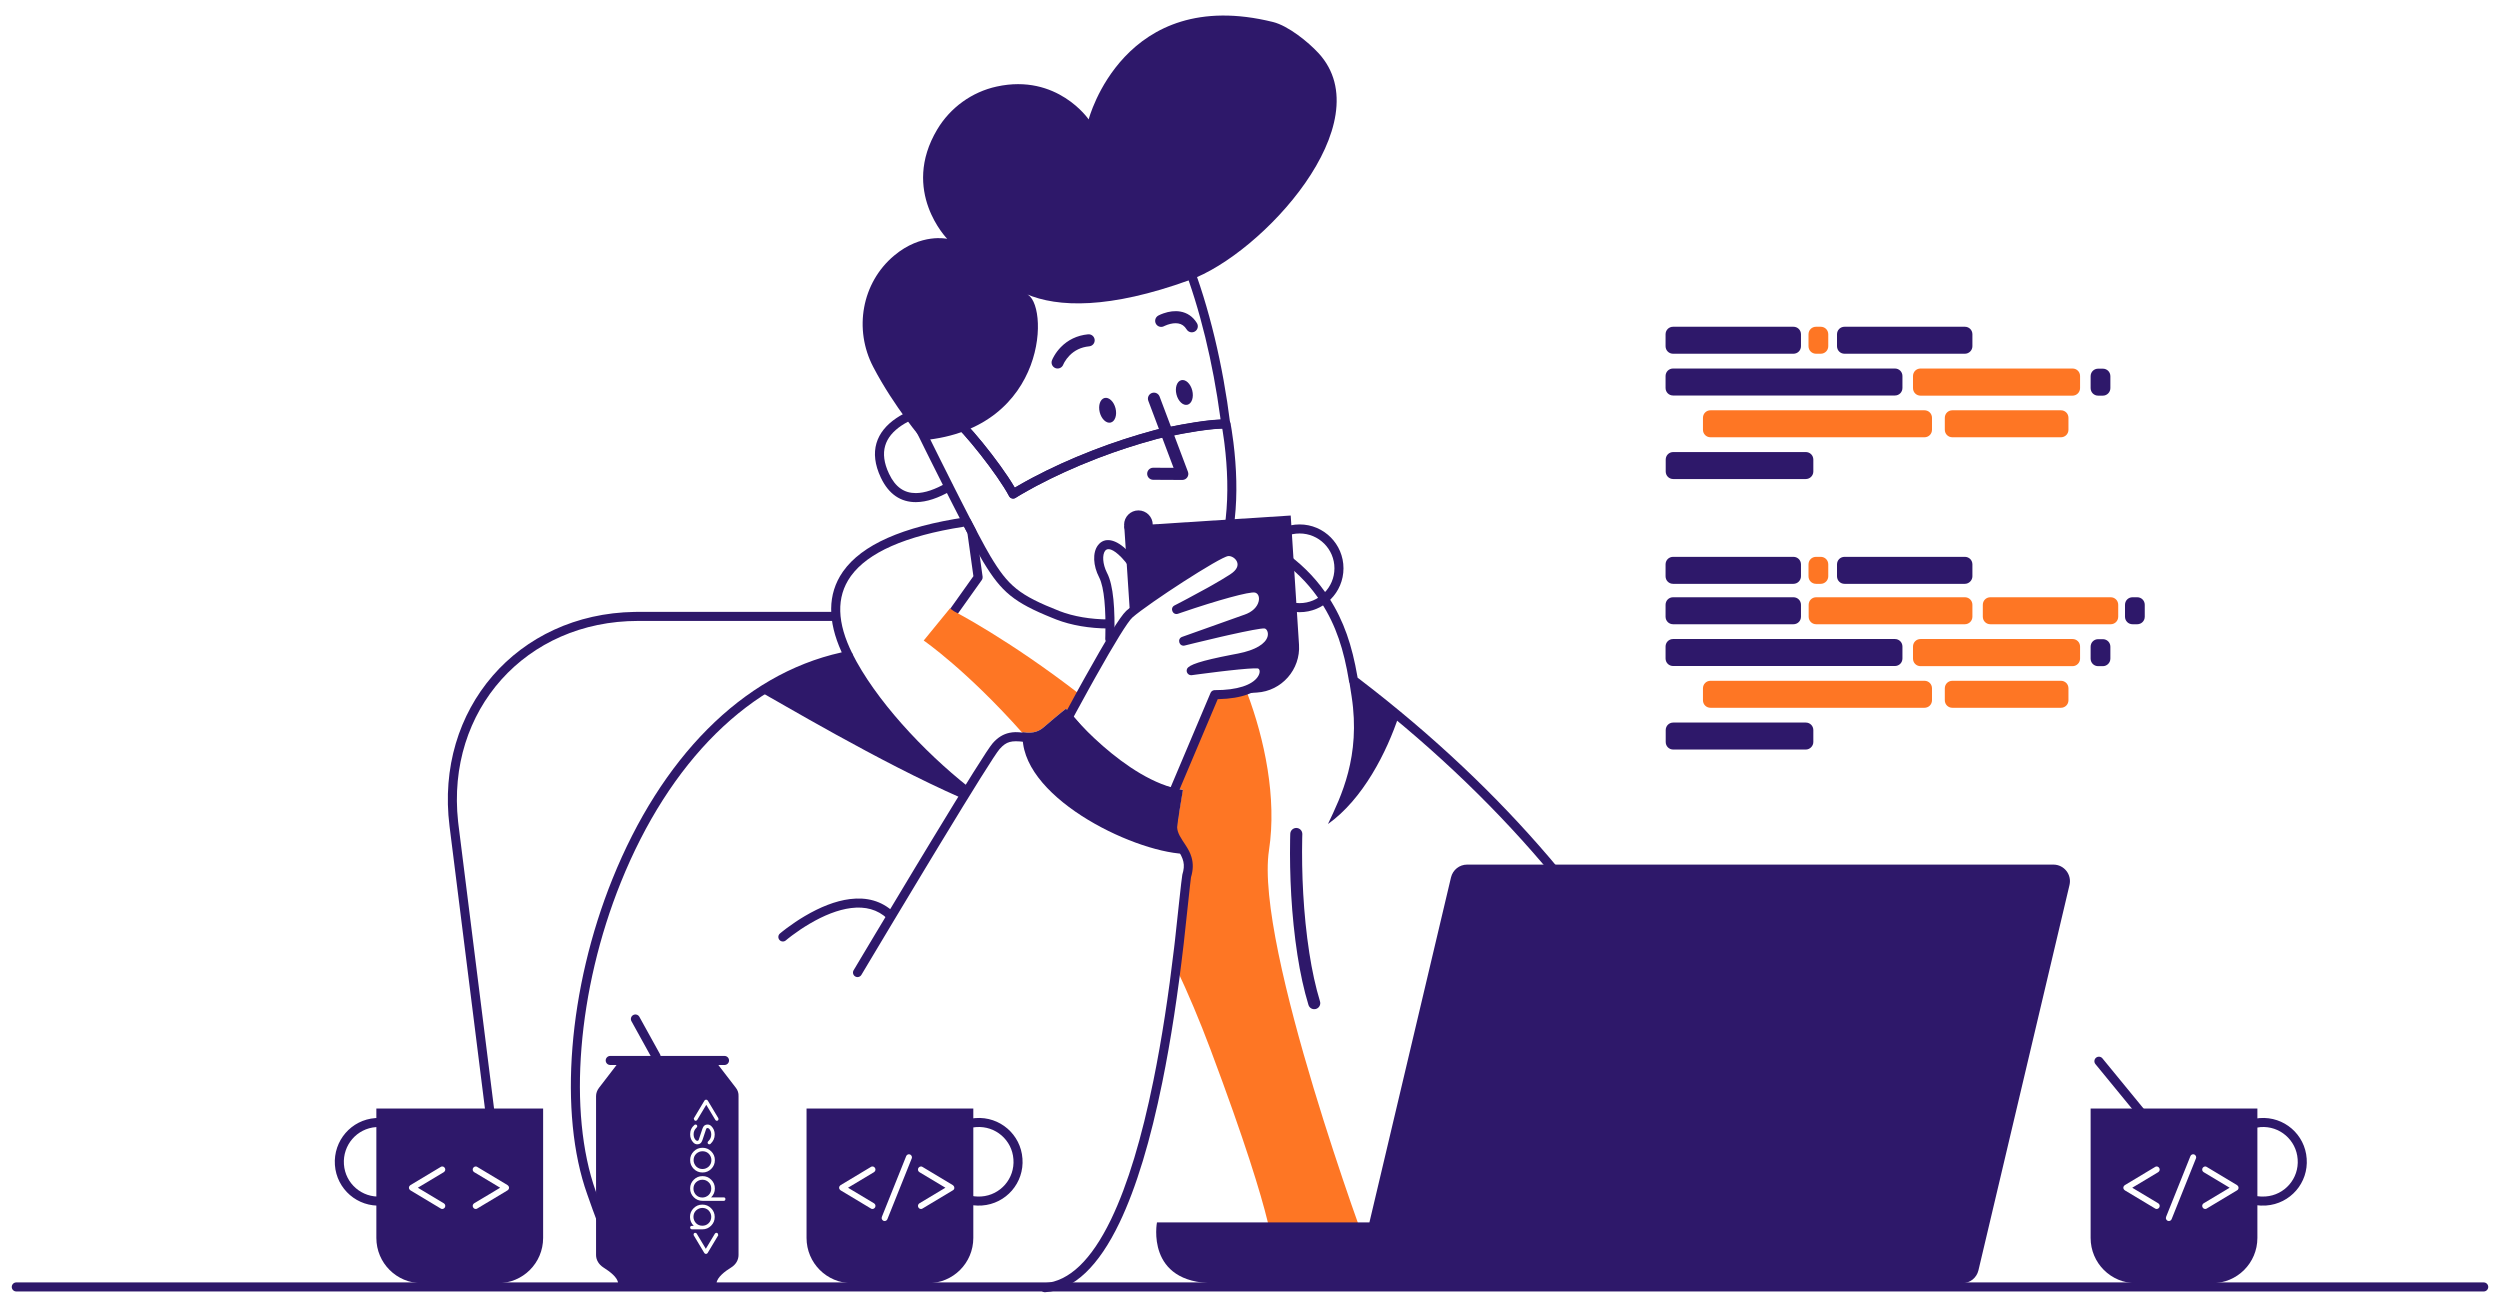 <svg width="1658" height="864" viewBox="0 0 1658 864" fill="none" xmlns="http://www.w3.org/2000/svg">
<path fill-rule="evenodd" clip-rule="evenodd" d="M552.1 405.8C553.757 405.8 555.1 407.143 555.1 408.8C555.1 410.398 553.851 411.704 552.276 411.795L552.1 411.8H423.2C348.683 411.8 295.765 471.089 303.814 544.886L304.077 547.127L328.477 741.727C328.683 743.371 327.517 744.87 325.873 745.077C324.288 745.275 322.837 744.199 322.55 742.647L322.523 742.473L298.123 547.873C288.395 470.245 343.203 407.075 420.84 405.819L423.2 405.8H552.1Z" fill="#2E186A"/>
<path fill-rule="evenodd" clip-rule="evenodd" d="M640.559 343.033C641.823 342.845 643.068 343.479 643.66 344.612L647.158 351.308C647.286 351.553 647.379 351.813 647.436 352.083L647.471 352.287L651.671 382.487C651.767 383.176 651.62 383.875 651.26 384.465L651.145 384.639L635.145 407.139C634.185 408.489 632.312 408.805 630.962 407.845C629.663 406.922 629.321 405.154 630.15 403.819L630.255 403.661L645.564 382.133L641.6 353.629L639.332 349.288L639.012 349.338C600.033 355.433 575.64 366.558 564.463 381.837L564.122 382.311C554.405 396.002 555.151 413.193 565.283 433.458C566.171 435.233 565.122 437.364 563.175 437.744C497.321 450.606 443.731 505.832 411.757 585.122C382.95 656.559 376.473 737.893 395.126 790.092L398.156 798.651C404.568 816.678 408.456 825.431 414.245 833.212C421.683 843.212 430.904 848.28 443.628 848.4C445.285 848.416 446.616 849.771 446.6 851.428C446.584 853.085 445.229 854.415 443.572 854.4C428.894 854.262 417.949 848.246 409.43 836.794L408.947 836.136C403.118 828.119 399.166 819.273 393.024 802.123L389.601 792.464C389.559 792.345 389.517 792.227 389.475 792.11C370.28 738.393 376.875 655.582 406.193 582.878C438.204 503.496 491.698 447.441 557.953 432.706L558.243 432.642L558.042 432.199C548.926 411.973 548.716 394.042 558.897 379.313L559.229 378.839C571.611 361.392 598.294 349.319 640.559 343.033Z" fill="#2E186A"/>
<path fill-rule="evenodd" clip-rule="evenodd" d="M678.3 486.3C678.3 486.1 678.3 485.9 678.3 485.7C683 486.2 687.6 486.2 692.1 482.4C703.1 472.9 707 470 707 470C707 470 708 471.2 709.8 473.2C712 469.2 714.2 465 716.5 460.8C669 424 632.7 405.4 632.7 405.4L630 403.5L612.6 424.8C612.6 424.8 641 444.3 678.3 486.3Z" fill="#FE7624"/>
<path fill-rule="evenodd" clip-rule="evenodd" d="M907.9 831.5C907.9 831.5 831.9 627.1 841.6 563.8C846.9 529.2 838.6 490.1 827.2 459.8L805.4 461.2L779.3 522.8C781 523.2 782.7 523.6 784.4 523.8C784.4 523.8 783.4 530.3 780.9 545.1C779.2 555 782.1 556.1 784.3 563C787.2 567.6 789.4 572.8 787 580.9C786.2 583.5 784.3 608.3 780 641.9C788 658.8 795.6 676.8 802.8 696C848.9 818.9 844.1 832.3 844.1 832.3L907.9 831.5Z" fill="#FE7624"/>
<path fill-rule="evenodd" clip-rule="evenodd" d="M812.062 349.928C812.599 348.36 814.305 347.525 815.872 348.062C846.259 358.471 867.469 374.911 881.309 396.374C891.34 411.932 896.679 428.123 900.218 448.585L900.362 449.433L902.387 450.978C999.203 525.123 1068.38 608.728 1114.35 696.446L1115.75 699.132C1133.03 732.485 1146.05 764.766 1155.41 795.272C1161.98 816.721 1166.07 834.959 1168.27 849.347C1168.52 850.985 1167.39 852.515 1165.75 852.766C1164.12 853.016 1162.58 851.891 1162.33 850.253L1162.1 848.754C1159.89 834.882 1155.93 817.449 1149.67 797.031C1140.42 766.862 1127.54 734.916 1110.42 701.893C1064.4 613.074 994.43 528.4 895.786 453.489C895.175 453.025 894.765 452.345 894.64 451.588C891.226 430.901 886.102 414.88 876.266 399.626C863.163 379.304 843.048 363.713 813.928 353.738C812.36 353.201 811.525 351.495 812.062 349.928Z" fill="#2E186A"/>
<path fill-rule="evenodd" clip-rule="evenodd" d="M859.847 549.103C861.988 549.181 863.674 550.928 863.7 553.047L863.695 553.305L863.675 553.967C863.657 554.574 863.64 555.289 863.624 556.107C863.173 578.632 864.306 605.899 868.341 631.98C870.168 643.792 872.516 654.587 875.426 664.133C876.071 666.247 874.88 668.482 872.767 669.126C870.654 669.77 868.418 668.58 867.774 666.467C864.743 656.526 862.316 645.367 860.435 633.203C856.394 607.085 855.211 579.939 855.601 557.251L855.66 554.404L855.703 552.953C855.782 550.812 857.529 549.127 859.647 549.1L859.847 549.103Z" fill="#2E186A"/>
<path fill-rule="evenodd" clip-rule="evenodd" d="M894.6 450.3C895.3 454.6 895.9 458.5 896.4 461.9C902.5 501.7 889.4 528.2 880.7 546.5C904 530 919.8 498.6 927.7 474.7C918.2 467.1 905.1 458.1 894.6 450.3Z" fill="#2E186A"/>
<path fill-rule="evenodd" clip-rule="evenodd" d="M565 433C548.7 436.3 521.9 444.5 502.5 457.8C516 465.2 582.9 505.2 637.5 529.2C637.9 529 640.9 524 642.4 522C612.2 498.1 580.4 463.9 565 433Z" fill="#2E186A"/>
<path fill-rule="evenodd" clip-rule="evenodd" d="M608.212 270.805C609.811 270.37 611.459 271.313 611.895 272.912C612.314 274.454 611.452 276.042 609.957 276.543L609.433 276.699C609.274 276.748 609.073 276.811 608.836 276.89C608.02 277.158 607.106 277.492 606.117 277.893C603.289 279.042 600.462 280.492 597.84 282.257C586.799 289.692 582.827 299.879 589.612 314.218C593.871 323.226 599.818 327.049 607.41 327.013C613.457 326.983 620.175 324.561 627.519 320.391C628.96 319.573 630.791 320.078 631.609 321.519C632.427 322.96 631.922 324.791 630.481 325.609C622.322 330.242 614.736 332.977 607.44 333.012C597.495 333.061 589.433 327.879 584.188 316.783C576.009 299.497 581.176 286.246 594.489 277.281C597.483 275.264 600.672 273.629 603.86 272.334C605.784 271.553 607.3 271.054 608.212 270.805Z" fill="#2E186A"/>
<path fill-rule="evenodd" clip-rule="evenodd" d="M704.654 134.618C698.423 135.868 693.082 137.355 688.634 138.855L688.033 139.06C650.252 151.922 627.412 174.46 617.069 203.846C609.489 225.382 609.261 248.235 613.399 269.559C613.92 272.24 614.474 274.677 615.034 276.841L615.281 277.778L615.449 278.396C615.557 278.786 615.655 279.133 615.743 279.434L615.905 279.979C616.018 281.931 617.963 283.275 619.849 282.646L630.125 279.22L630.265 279.327C638.828 286.023 661.833 314.997 669.244 329.096C670.066 330.658 672.052 331.177 673.533 330.217L674.415 329.661L675.325 329.102C675.648 328.905 675.992 328.697 676.356 328.48L677.109 328.032C680.095 326.265 683.608 324.294 687.624 322.168C699.116 316.084 712.31 309.995 726.999 304.311L728.883 303.587C740.839 299.03 753.276 294.946 766.138 291.447L768.155 290.905L770.268 290.44C770.748 290.336 771.253 290.227 771.781 290.115L772.869 289.885C776.596 289.102 780.548 288.319 784.548 287.589C787.732 287.007 790.816 286.484 793.753 286.032L795.762 285.731C803.002 284.675 808.856 284.155 812.791 284.298C814.638 284.365 816.106 282.762 815.877 280.928C811.103 242.736 802.056 203.662 789.091 170.799C779.16 145.602 759.345 133.732 733.39 132.305C723.996 131.788 714.296 132.684 704.654 134.618ZM733.06 138.295C756.843 139.604 774.52 150.192 783.509 173L784.095 174.497C795.961 205.032 804.453 240.976 809.243 276.443L809.491 278.309L809.413 278.312C805.009 278.466 799.411 279.091 792.84 280.102C789.845 280.563 786.707 281.095 783.471 281.686C779.921 282.334 776.413 283.023 773.061 283.716L770.532 284.246C769.818 284.398 769.145 284.543 768.518 284.68L766.735 285.074L766.628 285.101C752.147 288.958 738.19 293.547 724.834 298.715C709.917 304.488 696.51 310.674 684.816 316.865L683.203 317.725C679.767 319.57 676.711 321.296 674.054 322.868L672.997 323.497L672.888 323.308C663.272 306.834 640.078 278.171 632.163 273.339L631.986 273.239C631.268 272.865 630.425 272.796 629.651 273.054L621 275.937C620.419 273.75 619.835 271.228 619.289 268.416C615.337 248.049 615.555 226.22 622.729 205.838C632.363 178.467 653.496 157.434 688.898 145.108L689.975 144.737C694.313 143.246 699.605 141.75 705.834 140.501C715.012 138.66 724.219 137.809 733.06 138.295Z" fill="#2E186A"/>
<path fill-rule="evenodd" clip-rule="evenodd" d="M629.647 272.955C630.487 272.674 631.407 272.778 632.163 273.239C639.999 278.022 662.81 306.163 672.595 322.71L672.997 323.397L674.054 322.768L675.309 322.031C678.088 320.413 681.263 318.646 684.816 316.765C696.51 310.574 709.917 304.388 724.834 298.615C737.554 293.693 750.819 289.296 764.563 285.557L766.628 285.001L768.051 284.681L770.52 284.146L771.62 283.912C775.387 283.118 779.381 282.323 783.43 281.582C786.218 281.071 788.933 280.603 791.547 280.188L792.846 279.985C801.493 278.653 808.452 277.994 813.231 278.203C814.611 278.263 815.771 279.258 816.042 280.612L816.182 281.347L816.46 282.9C816.525 283.271 816.591 283.664 816.66 284.078L816.889 285.483C817.269 287.876 817.645 290.516 818 293.37C820.099 310.251 820.7 327.768 818.884 344.195C818.818 344.787 818.75 345.377 818.678 345.964C818.477 347.609 816.98 348.779 815.336 348.578C813.691 348.377 812.521 346.88 812.722 345.236C812.791 344.672 812.857 344.105 812.92 343.535C814.678 327.64 814.092 310.565 812.046 294.11L811.836 292.465C811.518 290.037 811.186 287.786 810.853 285.738L810.591 284.171L810.289 284.177C806.253 284.268 800.85 284.84 794.427 285.813L793.759 285.915C790.809 286.37 787.71 286.897 784.511 287.483C781.018 288.123 777.562 288.804 774.263 289.489L771.255 290.124L768.833 290.653L768.106 290.816L766.138 291.346C753.276 294.846 740.839 298.93 728.883 303.487L726.999 304.211C712.31 309.895 699.117 315.984 687.624 322.068L686.044 322.91C682.94 324.577 680.158 326.141 677.714 327.575L676.356 328.38C675.992 328.597 675.648 328.805 675.325 329.002L673.756 329.974C673.66 330.035 673.586 330.082 673.533 330.117C672.052 331.077 670.066 330.558 669.244 328.996C661.907 315.038 639.286 286.501 630.526 279.435L630.127 279.121L613.606 284.654L619.162 295.892L623.425 304.468C626.62 310.88 629.798 317.222 632.887 323.341L637.166 331.787C646.2 349.544 653.034 362.491 656.774 368.759C668.724 388.712 675.765 394.656 702.783 405.302C711.861 408.816 723.431 410.8 735.3 410.8C736.957 410.8 738.3 412.143 738.3 413.8C738.3 415.457 736.957 416.8 735.3 416.8C722.718 416.8 710.417 414.691 700.6 410.891L698.11 409.9C672.391 399.551 664.216 392.593 652.376 373.086L651.624 371.837C647.841 365.497 641.106 352.751 632.195 335.247L629.579 330.097C625.512 322.068 621.257 313.581 616.988 305.003L613.323 297.623L606.707 284.221C605.934 282.646 606.673 280.762 608.278 280.117L608.447 280.055L629.647 272.955Z" fill="#2E186A"/>
<path fill-rule="evenodd" clip-rule="evenodd" d="M612 292C612 292 592.9 269.8 579.1 243.3C566.1 218.4 571.5 187.5 593 169.5C611 154.4 628.2 158.4 628.2 158.4C628.2 158.4 597.1 126.8 621.6 85.8C630.2 71.4 644.5 61 661 57.4C701.2 48.6 722 79.2 722 79.2C722 79.2 745.1 -10 844.3 14.6C854.3 17.1 867.5 27.7 874.5 35.3C916.8 81.4 837.2 168.4 788.8 185.8C735.7 205 701.5 204 680.6 195C695.7 199.6 696.2 284.3 612 292Z" fill="#2E186A"/>
<path fill-rule="evenodd" clip-rule="evenodd" d="M763.89 260.657C765.892 259.902 768.12 260.859 768.966 262.799L769.043 262.99L787.843 312.89C788.81 315.456 786.969 318.19 784.265 318.297L784.079 318.3L764.779 318.2C762.57 318.188 760.789 316.388 760.8 314.179C760.811 312.037 762.504 310.297 764.621 310.204L764.821 310.2L778.306 310.27L761.557 265.81C760.802 263.808 761.759 261.58 763.699 260.734L763.89 260.657Z" fill="#2E186A"/>
<path fill-rule="evenodd" clip-rule="evenodd" d="M755 357.5C760.247 357.5 764.5 353.247 764.5 348C764.5 342.753 760.247 338.5 755 338.5C749.753 338.5 745.5 342.753 745.5 348C745.5 353.247 749.753 357.5 755 357.5Z" fill="#2E186A"/>
<path fill-rule="evenodd" clip-rule="evenodd" d="M787.506 268.431C790.399 267.707 791.832 263.472 790.706 258.971C789.58 254.471 786.322 251.409 783.428 252.133C780.535 252.857 779.103 257.092 780.229 261.593C781.355 266.093 784.613 269.155 787.506 268.431Z" fill="#2E186A"/>
<path fill-rule="evenodd" clip-rule="evenodd" d="M736.614 280.241C739.507 279.518 740.94 275.283 739.814 270.782C738.688 266.282 735.43 263.22 732.537 263.944C729.644 264.668 728.211 268.903 729.337 273.403C730.463 277.904 733.721 280.965 736.614 280.241Z" fill="#2E186A"/>
<path fill-rule="evenodd" clip-rule="evenodd" d="M721.617 221.718C723.816 221.507 725.77 223.118 725.982 225.317C726.193 227.516 724.582 229.47 722.383 229.682C716.896 230.209 712.617 232.411 709.303 235.784C707.957 237.154 706.867 238.626 706.018 240.088L705.79 240.491C705.474 241.064 705.27 241.498 705.17 241.742L705.141 241.817C704.358 243.883 702.049 244.923 699.983 244.141C697.917 243.358 696.877 241.049 697.659 238.983C697.909 238.325 698.377 237.317 699.098 236.075C700.267 234.06 701.753 232.054 703.596 230.178C708.175 225.518 714.166 222.435 721.617 221.718Z" fill="#2E186A"/>
<path fill-rule="evenodd" clip-rule="evenodd" d="M771.661 207.804C775.302 206.54 779.062 205.992 782.743 206.619C787.284 207.393 791.136 209.919 793.816 214.319C794.965 216.206 794.367 218.667 792.481 219.816C790.594 220.965 788.133 220.367 786.984 218.481C785.533 216.099 783.702 214.898 781.4 214.506C779.249 214.139 776.761 214.501 774.284 215.361C773.642 215.584 773.056 215.822 772.543 216.057L772.094 216.271L772.012 216.313C770.071 217.369 767.642 216.652 766.586 214.712C765.53 212.771 766.248 210.342 768.188 209.286L768.532 209.106C769.275 208.728 770.34 208.262 771.661 207.804Z" fill="#2E186A"/>
<path fill-rule="evenodd" clip-rule="evenodd" d="M1361.8 573.4H973C967.9 573.4 963.5 576.9 962.3 581.9L908.2 810.7H767.3C767.3 810.7 759.5 851 805 851C828.1 851 1301.4 851 1301.4 851C1306.5 851 1310.9 847.5 1312.1 842.5L1372.5 586.9C1374.1 580 1368.9 573.4 1361.8 573.4Z" fill="#2E186A"/>
<path fill-rule="evenodd" clip-rule="evenodd" d="M1207.5 234.6H1204.4C1201.6 234.6 1199.4 232.4 1199.4 229.6V221.7C1199.4 218.9 1201.6 216.7 1204.4 216.7H1207.5C1210.3 216.7 1212.5 218.9 1212.5 221.7V229.6C1212.5 232.4 1210.3 234.6 1207.5 234.6Z" fill="#FE7624"/>
<path fill-rule="evenodd" clip-rule="evenodd" d="M1189.4 234.6H1109.6C1106.8 234.6 1104.6 232.4 1104.6 229.6V221.7C1104.6 218.9 1106.8 216.7 1109.6 216.7H1189.4C1192.2 216.7 1194.4 218.9 1194.4 221.7V229.6C1194.4 232.4 1192.2 234.6 1189.4 234.6Z" fill="#2E186A"/>
<path fill-rule="evenodd" clip-rule="evenodd" d="M1197.6 317.7H1109.7C1106.9 317.7 1104.7 315.5 1104.7 312.7V304.8C1104.7 302 1106.9 299.8 1109.7 299.8H1197.6C1200.4 299.8 1202.6 302 1202.6 304.8V312.7C1202.6 315.5 1200.3 317.7 1197.6 317.7Z" fill="#2E186A"/>
<path fill-rule="evenodd" clip-rule="evenodd" d="M1276.3 290H1134.4C1131.6 290 1129.4 287.8 1129.4 285V277.1C1129.4 274.3 1131.6 272.1 1134.4 272.1H1276.3C1279.1 272.1 1281.3 274.3 1281.3 277.1V285C1281.3 287.8 1279.1 290 1276.3 290Z" fill="#FE7624"/>
<path fill-rule="evenodd" clip-rule="evenodd" d="M1366.8 290H1294.8C1292 290 1289.8 287.8 1289.8 285V277.1C1289.8 274.3 1292 272.1 1294.8 272.1H1366.8C1369.6 272.1 1371.8 274.3 1371.8 277.1V285C1371.8 287.8 1369.6 290 1366.8 290Z" fill="#FE7624"/>
<path fill-rule="evenodd" clip-rule="evenodd" d="M1394.6 262.4H1391.5C1388.7 262.4 1386.5 260.2 1386.5 257.4V249.5C1386.5 246.7 1388.7 244.5 1391.5 244.5H1394.6C1397.4 244.5 1399.6 246.7 1399.6 249.5V257.4C1399.6 260.1 1397.4 262.4 1394.6 262.4Z" fill="#2E186A"/>
<path fill-rule="evenodd" clip-rule="evenodd" d="M1256.7 262.3H1109.6C1106.8 262.3 1104.6 260.1 1104.6 257.3V249.4C1104.6 246.6 1106.8 244.4 1109.6 244.4H1256.7C1259.5 244.4 1261.7 246.6 1261.7 249.4V257.3C1261.7 260.1 1259.5 262.3 1256.7 262.3Z" fill="#2E186A"/>
<path fill-rule="evenodd" clip-rule="evenodd" d="M1303.1 234.6H1223.3C1220.5 234.6 1218.3 232.4 1218.3 229.6V221.7C1218.3 218.9 1220.5 216.7 1223.3 216.7H1303.1C1305.9 216.7 1308.1 218.9 1308.1 221.7V229.6C1308.1 232.4 1305.8 234.6 1303.1 234.6Z" fill="#2E186A"/>
<path fill-rule="evenodd" clip-rule="evenodd" d="M1374.5 262.4H1273.7C1270.9 262.4 1268.7 260.2 1268.7 257.4V249.4C1268.7 246.6 1270.9 244.4 1273.7 244.4H1374.5C1377.3 244.4 1379.5 246.6 1379.5 249.4V257.4C1379.5 260.1 1377.3 262.4 1374.5 262.4Z" fill="#FE7624"/>
<path fill-rule="evenodd" clip-rule="evenodd" d="M1189.4 414H1109.6C1106.8 414 1104.6 411.8 1104.6 409V401.1C1104.6 398.3 1106.8 396.1 1109.6 396.1H1189.4C1192.2 396.1 1194.4 398.3 1194.4 401.1V409C1194.4 411.8 1192.2 414 1189.4 414Z" fill="#2E186A"/>
<path fill-rule="evenodd" clip-rule="evenodd" d="M1197.6 497.1H1109.7C1106.9 497.1 1104.7 494.9 1104.7 492.1V484.2C1104.7 481.4 1106.9 479.2 1109.7 479.2H1197.6C1200.4 479.2 1202.6 481.4 1202.6 484.2V492.1C1202.6 494.8 1200.3 497.1 1197.6 497.1Z" fill="#2E186A"/>
<path fill-rule="evenodd" clip-rule="evenodd" d="M1276.3 469.4H1134.4C1131.6 469.4 1129.4 467.2 1129.4 464.4V456.5C1129.4 453.7 1131.6 451.5 1134.4 451.5H1276.3C1279.1 451.5 1281.3 453.7 1281.3 456.5V464.4C1281.3 467.2 1279.1 469.4 1276.3 469.4Z" fill="#FE7624"/>
<path fill-rule="evenodd" clip-rule="evenodd" d="M1366.8 469.4H1294.8C1292 469.4 1289.8 467.2 1289.8 464.4V456.5C1289.8 453.7 1292 451.5 1294.8 451.5H1366.8C1369.6 451.5 1371.8 453.7 1371.8 456.5V464.4C1371.8 467.2 1369.6 469.4 1366.8 469.4Z" fill="#FE7624"/>
<path fill-rule="evenodd" clip-rule="evenodd" d="M1394.6 441.8H1391.5C1388.7 441.8 1386.5 439.6 1386.5 436.8V428.9C1386.5 426.1 1388.7 423.9 1391.5 423.9H1394.6C1397.4 423.9 1399.6 426.1 1399.6 428.9V436.8C1399.6 439.5 1397.4 441.8 1394.6 441.8Z" fill="#2E186A"/>
<path fill-rule="evenodd" clip-rule="evenodd" d="M1417.4 414H1414.3C1411.5 414 1409.3 411.8 1409.3 409V401.1C1409.3 398.3 1411.5 396.1 1414.3 396.1H1417.4C1420.2 396.1 1422.4 398.3 1422.4 401.1V409C1422.4 411.8 1420.2 414 1417.4 414Z" fill="#2E186A"/>
<path fill-rule="evenodd" clip-rule="evenodd" d="M1256.7 441.7H1109.6C1106.8 441.7 1104.6 439.5 1104.6 436.7V428.8C1104.6 426 1106.8 423.8 1109.6 423.8H1256.7C1259.5 423.8 1261.7 426 1261.7 428.8V436.7C1261.7 439.5 1259.5 441.7 1256.7 441.7Z" fill="#2E186A"/>
<path fill-rule="evenodd" clip-rule="evenodd" d="M1303.1 414H1204.5C1201.7 414 1199.5 411.8 1199.5 409V401.1C1199.5 398.3 1201.7 396.1 1204.5 396.1H1303.1C1305.9 396.1 1308.1 398.3 1308.1 401.1V409C1308.1 411.8 1305.8 414 1303.1 414Z" fill="#FE7624"/>
<path fill-rule="evenodd" clip-rule="evenodd" d="M1399.8 414H1320C1317.2 414 1315 411.8 1315 409V401.1C1315 398.3 1317.2 396.1 1320 396.1H1399.8C1402.6 396.1 1404.8 398.3 1404.8 401.1V409C1404.8 411.8 1402.6 414 1399.8 414Z" fill="#FE7624"/>
<path fill-rule="evenodd" clip-rule="evenodd" d="M1207.5 387.2H1204.4C1201.6 387.2 1199.4 385 1199.4 382.2V374.3C1199.4 371.5 1201.6 369.3 1204.4 369.3H1207.5C1210.3 369.3 1212.5 371.5 1212.5 374.3V382.2C1212.5 384.9 1210.3 387.2 1207.5 387.2Z" fill="#FE7624"/>
<path fill-rule="evenodd" clip-rule="evenodd" d="M1189.4 387.2H1109.6C1106.8 387.2 1104.6 385 1104.6 382.2V374.3C1104.6 371.5 1106.8 369.3 1109.6 369.3H1189.4C1192.2 369.3 1194.4 371.5 1194.4 374.3V382.2C1194.4 384.9 1192.2 387.2 1189.4 387.2Z" fill="#2E186A"/>
<path fill-rule="evenodd" clip-rule="evenodd" d="M1303.1 387.2H1223.3C1220.5 387.2 1218.3 385 1218.3 382.2V374.3C1218.3 371.5 1220.5 369.3 1223.3 369.3H1303.1C1305.9 369.3 1308.1 371.5 1308.1 374.3V382.2C1308.1 384.9 1305.8 387.2 1303.1 387.2Z" fill="#2E186A"/>
<path fill-rule="evenodd" clip-rule="evenodd" d="M1374.5 441.8H1273.7C1270.9 441.8 1268.7 439.6 1268.7 436.8V428.8C1268.7 426 1270.9 423.8 1273.7 423.8H1374.5C1377.3 423.8 1379.5 426 1379.5 428.8V436.8C1379.5 439.5 1377.3 441.8 1374.5 441.8Z" fill="#FE7624"/>
<path fill-rule="evenodd" clip-rule="evenodd" d="M1498.67 741.509C1514.73 740.282 1528.68 752.33 1529.79 768.371C1531.02 784.43 1518.97 798.377 1502.85 799.496C1500.33 799.622 1498.28 799.571 1496.25 799.267C1494.62 799.021 1493.49 797.493 1493.73 795.855C1493.98 794.216 1495.51 793.087 1497.14 793.333C1498.72 793.569 1500.4 793.611 1502.49 793.507C1515.23 792.622 1524.78 781.568 1523.81 768.808C1522.92 756.068 1511.87 746.518 1499.15 747.49C1497.07 747.663 1495 748.094 1493.05 748.746C1491.48 749.27 1489.78 748.42 1489.25 746.849C1488.73 745.277 1489.58 743.578 1491.15 743.054C1493.55 742.253 1496.09 741.724 1498.67 741.509Z" fill="#2E186A"/>
<path fill-rule="evenodd" clip-rule="evenodd" d="M1390.1 701.48C1391.33 700.47 1393.13 700.604 1394.2 701.755L1394.32 701.898L1431.62 747.398C1432.67 748.679 1432.48 750.57 1431.2 751.62C1429.97 752.63 1428.17 752.496 1427.1 751.345L1426.98 751.202L1389.68 705.702C1388.63 704.421 1388.82 702.53 1390.1 701.48Z" fill="#2E186A"/>
<path fill-rule="evenodd" clip-rule="evenodd" d="M1386.5 735.2V821C1386.5 837.6 1399.9 851 1416.5 851H1467.1C1483.7 851 1497.1 837.6 1497.1 821V735.2H1386.5ZM1431.3 798C1432 798.5 1432.3 799 1432.3 799.8C1432.3 800.4 1432.1 800.8 1431.7 801.2C1431.3 801.6 1430.8 801.8 1430.3 801.8C1429.9 801.8 1429.6 801.7 1429.3 801.5L1409.3 789.5C1408.6 789 1408.2 788.4 1408.2 787.7C1408.2 787 1408.6 786.4 1409.3 785.9L1429.3 773.9C1429.6 773.7 1429.9 773.6 1430.3 773.6C1430.9 773.6 1431.3 773.8 1431.7 774.2C1432.1 774.6 1432.3 775.1 1432.3 775.6C1432.3 776.3 1432 776.9 1431.3 777.4L1414.1 787.7L1431.3 798ZM1456.3 768.4L1440.2 808.6C1440.1 808.8 1440 809 1439.8 809.2C1439.4 809.6 1438.9 809.8 1438.4 809.8C1437.8 809.8 1437.4 809.6 1437 809.2C1436.6 808.8 1436.4 808.3 1436.4 807.8C1436.4 807.5 1436.5 807.2 1436.6 806.9L1452.7 766.7C1452.8 766.5 1452.9 766.3 1453.1 766.1C1453.5 765.7 1454 765.5 1454.5 765.5C1455.1 765.5 1455.5 765.7 1455.9 766.1C1456.3 766.5 1456.5 767 1456.5 767.5C1456.5 767.9 1456.4 768.2 1456.3 768.4ZM1483.5 789.5L1463.5 801.5C1463.2 801.7 1462.9 801.8 1462.5 801.8C1461.9 801.8 1461.5 801.6 1461.1 801.2C1460.7 800.8 1460.5 800.3 1460.5 799.8C1460.5 799.1 1460.8 798.5 1461.5 798L1478.7 787.7L1461.5 777.4C1460.8 776.9 1460.5 776.4 1460.5 775.6C1460.5 775 1460.7 774.6 1461.1 774.2C1461.5 773.8 1462 773.6 1462.5 773.6C1462.9 773.6 1463.2 773.7 1463.5 773.9L1483.5 785.9C1484.2 786.4 1484.6 787 1484.6 787.7C1484.6 788.4 1484.3 789.1 1483.5 789.5Z" fill="#2E186A"/>
<path fill-rule="evenodd" clip-rule="evenodd" d="M249.013 741.506C250.955 741.384 252.689 741.412 254.297 741.626C255.939 741.845 257.093 743.354 256.874 744.996C256.655 746.639 255.146 747.793 253.504 747.574C252.327 747.417 250.969 747.395 249.408 747.493C236.703 748.375 227.205 759.402 228.093 772.192C228.978 784.932 240.032 794.482 252.772 793.509C254.424 793.382 255.865 794.619 255.991 796.271C256.118 797.923 254.881 799.365 253.229 799.491C237.17 800.718 223.223 788.67 222.107 772.608C220.99 756.525 232.968 742.62 249.013 741.506Z" fill="#2E186A"/>
<path fill-rule="evenodd" clip-rule="evenodd" d="M249.6 735.2V821C249.6 837.6 263 851 279.6 851H330.2C346.8 851 360.2 837.6 360.2 821V735.2H249.6ZM294.3 798C295 798.5 295.3 799 295.3 799.8C295.3 800.4 295.1 800.8 294.7 801.2C294.3 801.6 293.8 801.8 293.3 801.8C292.9 801.8 292.6 801.7 292.3 801.5L272.3 789.5C271.6 789 271.2 788.4 271.2 787.7C271.2 787 271.6 786.4 272.3 785.9L292.3 773.9C292.6 773.7 292.9 773.6 293.3 773.6C293.9 773.6 294.3 773.8 294.7 774.2C295.1 774.6 295.3 775.1 295.3 775.6C295.3 776.3 295 776.9 294.3 777.4L277.1 787.7L294.3 798ZM336.5 789.5L316.5 801.5C316.2 801.7 315.9 801.8 315.5 801.8C314.9 801.8 314.5 801.6 314.1 801.2C313.7 800.8 313.5 800.3 313.5 799.8C313.5 799.1 313.8 798.5 314.5 798L331.7 787.7L314.5 777.4C313.8 776.9 313.5 776.4 313.5 775.6C313.5 775 313.7 774.6 314.1 774.2C314.5 773.8 315 773.6 315.5 773.6C315.9 773.6 316.2 773.7 316.5 773.9L336.5 785.9C337.2 786.4 337.6 787 337.6 787.7C337.6 788.4 337.2 789.1 336.5 789.5Z" fill="#2E186A"/>
<path fill-rule="evenodd" clip-rule="evenodd" d="M419.949 673.174C421.346 672.402 423.09 672.862 423.933 674.192L424.026 674.349L437.726 699.149C438.527 700.6 438.001 702.425 436.551 703.226C435.154 703.997 433.41 703.538 432.567 702.208L432.474 702.051L418.774 677.251C417.973 675.8 418.499 673.975 419.949 673.174Z" fill="#2E186A"/>
<path fill-rule="evenodd" clip-rule="evenodd" d="M480.5 700.3C482.157 700.3 483.5 701.643 483.5 703.3C483.5 704.898 482.251 706.204 480.676 706.295L480.5 706.3H404.7C403.043 706.3 401.7 704.957 401.7 703.3C401.7 701.702 402.949 700.396 404.524 700.305L404.7 700.3H480.5Z" fill="#2E186A"/>
<path fill-rule="evenodd" clip-rule="evenodd" d="M470 784.1C468.9 783 467.5 782.4 465.8 782.4C464.2 782.4 462.8 783 461.6 784.1C460.5 785.2 459.9 786.6 459.9 788.3C459.9 789.9 460.5 791.3 461.6 792.5C462.7 793.6 464.1 794.2 465.8 794.2C467.4 794.2 468.8 793.6 470 792.5C471.1 791.4 471.7 790 471.7 788.3C471.7 786.6 471.2 785.2 470 784.1Z" fill="#2E186A"/>
<path fill-rule="evenodd" clip-rule="evenodd" d="M465.9 775.3C467.5 775.3 468.9 774.7 470.1 773.6C471.2 772.5 471.8 771.1 471.8 769.4C471.8 767.8 471.2 766.4 470.1 765.2C469 764.1 467.6 763.5 465.9 763.5C464.3 763.5 462.9 764.1 461.7 765.2C460.6 766.3 460 767.7 460 769.4C460 771 460.6 772.4 461.7 773.6C462.9 774.7 464.2 775.3 465.9 775.3Z" fill="#2E186A"/>
<path fill-rule="evenodd" clip-rule="evenodd" d="M470 811.2C471.1 810.1 471.7 808.7 471.7 807C471.7 805.4 471.1 804 470 802.8C468.9 801.7 467.5 801.1 465.8 801.1C464.2 801.1 462.8 801.7 461.6 802.8C460.5 803.9 459.9 805.3 459.9 807C459.9 808.6 460.5 810 461.6 811.2C462.7 812.3 464.1 812.9 465.8 812.9C467.5 812.9 468.9 812.3 470 811.2Z" fill="#2E186A"/>
<path fill-rule="evenodd" clip-rule="evenodd" d="M488 721.4L474.7 704.1H410.6L397.3 721.4C396 723.1 395.3 725 395.3 727V832.3C395.3 835.6 397.1 838.6 400.2 840.6C404.3 843.2 409.6 847.1 409.9 850.9H475.2C475.6 847.1 480.8 843.1 484.9 840.6C488 838.7 489.8 835.6 489.8 832.3V727C489.9 725 489.3 723 488 721.4ZM460.2 741.6L467.2 729.9C467.5 729.5 467.8 729.3 468.3 729.3C468.7 729.3 469.1 729.5 469.4 729.9L476.4 741.6C476.5 741.8 476.5 742 476.5 742.2C476.5 742.5 476.4 742.8 476.2 743C476 743.2 475.7 743.3 475.4 743.3C475 743.3 474.6 743.1 474.4 742.7L468.4 732.7L462.4 742.7C462.1 743.1 461.8 743.3 461.4 743.3C461.1 743.3 460.8 743.2 460.6 743C460.4 742.8 460.3 742.5 460.3 742.2C460 741.9 460.1 741.7 460.2 741.6ZM460.6 746C460.8 745.9 461 745.8 461.3 745.8C461.6 745.8 461.9 745.9 462.1 746.1C462.3 746.3 462.4 746.6 462.4 746.9C462.4 747.2 462.3 747.5 462.1 747.7C461.9 747.9 461.7 748 461.7 748.1C460.6 749.2 460 750.6 460 752.3C460 753.9 460.5 755.2 461.5 756.2C461.8 756.4 462.1 756.6 462.5 756.6C463 756.6 463.3 756.3 463.4 755.9L465.8 748.7C466.1 747.8 466.5 747.2 466.8 746.8C467.5 746.1 468.3 745.8 469.3 745.8C470.3 745.8 471.1 746.2 471.8 746.9C473.2 748.3 474 750.1 474 752.4C474 754.9 473 757 471.1 758.7C470.9 758.9 470.7 758.9 470.4 758.9C470.1 758.9 469.8 758.8 469.6 758.6C469.4 758.4 469.3 758.1 469.3 757.8C469.3 757.5 469.4 757.2 469.6 757C469.8 756.8 470 756.7 470 756.6C471.1 755.5 471.7 754.1 471.7 752.4C471.7 750.8 471.2 749.5 470.2 748.5C469.9 748.3 469.6 748.1 469.2 748.1C468.7 748.1 468.4 748.4 468.3 748.8L465.9 756C465.6 756.9 465.2 757.5 464.9 757.9C464.2 758.6 463.4 758.9 462.4 758.9C461.4 758.9 460.6 758.5 459.9 757.8C458.5 756.4 457.7 754.6 457.7 752.3C457.7 749.8 458.6 747.7 460.6 746ZM460.1 763.6C461.7 762 463.6 761.2 465.9 761.2C468.2 761.2 470.1 762 471.7 763.6C473.3 765.2 474.1 767.1 474.1 769.4C474.1 771.7 473.3 773.6 471.7 775.2C470.1 776.8 468.2 777.6 465.9 777.6C463.6 777.6 461.7 776.8 460.1 775.2C458.5 773.6 457.7 771.7 457.7 769.4C457.7 767.1 458.5 765.2 460.1 763.6ZM458 814.9C457.8 814.7 457.7 814.4 457.7 814.1C457.7 813.8 457.8 813.5 458 813.3C458.2 813.1 458.5 813 458.8 813H460.1C458.5 811.4 457.6 809.4 457.6 807.1C457.6 804.8 458.4 802.9 460 801.3C461.6 799.7 463.5 798.9 465.8 798.9C468.1 798.9 470 799.7 471.6 801.3C473.2 802.9 474 804.8 474 807.1C474 809.4 473.2 811.3 471.6 812.9C470 814.5 468.1 815.3 465.8 815.3H458.8C458.5 815.2 458.2 815.1 458 814.9ZM476.3 819.3L469.3 831C469 831.4 468.7 831.6 468.2 831.6C467.8 831.6 467.4 831.4 467.1 831L460.1 819.3C460 819.1 460 818.9 460 818.7C460 818.4 460.1 818.1 460.3 817.9C460.5 817.7 460.8 817.6 461.1 817.6C461.5 817.6 461.9 817.8 462.1 818.2L468.1 828.2L474.1 818.2C474.4 817.8 474.7 817.6 475.1 817.6C475.4 817.6 475.7 817.7 475.9 817.9C476.1 818.1 476.2 818.4 476.2 818.7C476.4 819 476.4 819.1 476.3 819.3ZM480.8 796.1C480.6 796.3 480.3 796.4 480 796.4H465.9C463.6 796.4 461.7 795.6 460.1 794C458.5 792.4 457.7 790.5 457.7 788.2C457.7 785.9 458.5 784 460.1 782.4C461.7 780.8 463.6 780 465.9 780C468.2 780 470.1 780.8 471.7 782.4C473.3 784 474.1 785.9 474.1 788.2C474.1 790.5 473.3 792.4 471.7 794C471.7 794 471.7 794 471.6 794.1H480C480.3 794.1 480.6 794.2 480.8 794.4C481 794.6 481.1 794.9 481.1 795.2C481.1 795.5 481 795.9 480.8 796.1Z" fill="#2E186A"/>
<path fill-rule="evenodd" clip-rule="evenodd" d="M728.056 361.763C732.413 355.823 740.209 357.4 748.158 365.616C755.896 373.627 760.869 384.257 763.618 395.805C764.002 397.417 763.007 399.035 761.395 399.418C759.783 399.802 758.165 398.807 757.782 397.195C755.26 386.603 750.725 376.91 743.844 369.786C738.121 363.871 734.49 363.136 732.894 365.312C730.95 367.961 731.207 373.991 734.086 379.769L734.265 380.122C738.44 388.2 739.609 404.108 738.999 423.793C738.947 425.449 737.563 426.75 735.907 426.698C734.251 426.647 732.95 425.263 733.002 423.607L733.06 421.508C733.482 404.134 732.343 389.794 729.068 383.141L728.936 382.879C724.943 375.166 724.518 366.586 728.056 361.763Z" fill="#2E186A"/>
<path fill-rule="evenodd" clip-rule="evenodd" d="M861.9 347.8C845.829 347.8 832.8 360.828 832.8 376.9C832.8 392.971 845.829 406 861.9 406C877.972 406 891 392.971 891 376.9C891 360.828 877.972 347.8 861.9 347.8ZM861.9 353.8C874.658 353.8 885 364.142 885 376.9C885 389.658 874.658 400 861.9 400C849.142 400 838.8 389.658 838.8 376.9C838.8 364.142 849.142 353.8 861.9 353.8Z" fill="#2E186A"/>
<path fill-rule="evenodd" clip-rule="evenodd" d="M706.143 472.368C707.406 471.456 709.146 471.666 710.158 472.824L710.702 473.509C711.066 473.967 711.497 474.499 711.993 475.101C713.416 476.828 715.068 478.755 716.928 480.832C722.244 486.772 728.151 492.712 734.48 498.248C749.683 511.547 764.818 520.36 778.88 522.639C780.039 522.826 780.983 523.674 781.293 524.807L781.358 525.064C781.46 525.493 781.577 526.124 781.687 526.959C782.274 531.389 782.179 537.493 780.972 545.372L780.863 546.072C780.239 549.986 781.188 552.731 784.344 557.569L785.922 559.952C788.213 563.452 789.345 565.596 790.19 568.442C791.407 572.537 791.363 576.871 789.88 581.741L789.86 581.831C789.5 583.835 786.522 612.802 785.098 625.255L784.968 626.384C781.188 658.894 776.652 689.239 770.799 717.979C763.083 755.869 753.725 787.429 742.405 810.992C728.76 839.397 712.54 855.547 693.224 856.992C691.571 857.115 690.132 855.876 690.008 854.224C689.885 852.571 691.124 851.132 692.776 851.008C709.256 849.776 723.889 835.358 736.612 809.19L736.997 808.394C748.064 785.357 757.294 754.229 764.92 716.781C770.577 689.003 775.002 659.676 778.701 628.309L779.254 623.53C780.638 611.222 783.642 582.102 784.116 580.081L784.13 580.026C786.155 573.377 785.131 569.673 780.644 562.848L779.592 561.264C775.48 555.043 774.002 550.995 774.937 545.128C776.088 537.909 776.25 532.384 775.823 528.446L775.791 528.173L775.237 528.059C760.893 525.017 746.039 516.203 731.224 503.369L730.53 502.764C724.002 497.054 717.927 490.945 712.457 484.834C710.89 483.083 709.464 481.433 708.19 479.912L707.406 478.969L706.047 480.056C703.427 482.167 700.087 484.945 695.949 488.481C693.31 490.735 690.43 491.931 687.175 492.3L686.682 492.352C684.655 492.541 682.928 492.432 679.465 492.032L679.041 491.983C670.864 491.022 667.495 491.673 663.085 496.618L662.856 496.877C660.023 500.11 645.543 523.308 623.442 559.728L616.442 571.283L613.581 576.017C606.866 587.133 599.894 598.723 592.867 610.437L575.68 639.155L571.277 646.535C570.43 647.959 568.588 648.425 567.165 647.577C565.794 646.761 565.311 645.023 566.034 643.625L571.081 635.153L580.179 619.937C589.233 604.813 598.319 589.689 607.002 575.305L617.698 557.627C640.65 519.786 655.127 496.593 658.34 492.927C661.728 489.046 665.391 486.847 669.505 485.998C672.234 485.435 674.4 485.443 678.354 485.867L680.564 486.117C686.706 486.79 689.117 486.426 692.051 483.919L694.562 481.784C697.612 479.202 700.174 477.082 702.286 475.381L703.855 474.128C704.237 473.826 704.586 473.553 704.903 473.308L705.938 472.519C706.024 472.455 706.093 472.405 706.143 472.368Z" fill="#2E186A"/>
<path fill-rule="evenodd" clip-rule="evenodd" d="M781 545.2C783.5 530.3 784.5 523.9 784.5 523.9C746.3 518 707 470 707 470C707 470 703.1 472.9 692.1 482.4C687.7 486.2 683.1 486.2 678.3 485.7C674.9 527.4 749.8 564.5 785.2 566.3C783 556.3 779.1 556.5 781 545.2Z" fill="#2E186A"/>
<path fill-rule="evenodd" clip-rule="evenodd" d="M563.615 596.271C574.817 594.852 584.682 597.452 592.549 604.809C593.759 605.94 593.823 607.839 592.691 609.049C591.56 610.259 589.661 610.323 588.451 609.191C581.986 603.146 573.905 601.016 564.369 602.223C555.714 603.319 546.307 607.101 536.77 612.734C532.703 615.136 528.891 617.712 525.448 620.287L524.571 620.949C524.004 621.381 523.47 621.796 522.973 622.19L522.255 622.765C521.999 622.972 521.771 623.16 521.57 623.327L521.159 623.672C519.905 624.754 518.01 624.614 516.928 623.359C515.846 622.105 515.986 620.21 517.241 619.128L517.655 618.778C517.83 618.632 518.042 618.458 518.289 618.257L519.243 617.491C520.033 616.864 520.905 616.192 521.854 615.482C525.463 612.784 529.453 610.087 533.719 607.567C543.899 601.555 554.021 597.486 563.615 596.271Z" fill="#2E186A"/>
<path fill-rule="evenodd" clip-rule="evenodd" d="M814.044 362.811L813.78 362.841C809.758 363.42 798.685 369.719 783.084 379.777L779.89 381.847C765.708 391.093 751.758 400.906 747.13 404.938L746.877 405.167C742.728 409.07 733.372 424.45 719.673 449.014L718.811 450.561C718.008 452.004 717.194 453.471 716.371 454.961L713.945 459.363C709.472 467.502 704.869 476.003 700.287 484.559L696.309 492.012C694.854 494.745 693.485 497.328 692.217 499.728L689.542 504.808C688.797 506.231 689.305 507.988 690.693 508.794L766.293 552.694L766.457 552.782C767.992 553.554 769.884 552.875 770.563 551.268L807.595 463.685L808.105 463.675C823.751 463.317 834.213 459.174 838.937 452.495C843.482 446.068 841.298 437.843 834.536 437.309L834.357 437.296C833.476 437.238 832.307 437.237 830.864 437.29L829.945 437.329L830.056 437.293C839.14 434.276 844.608 429.683 846.341 424.087C848.297 417.769 844.585 411.156 838.987 410.806L838.856 410.797C837.521 410.722 835.09 410.996 831.631 411.586L831.087 411.68L831.288 411.573C836.274 408.839 839.554 404.728 840.612 400.093C841.956 394.207 839.292 388.627 833.863 387.199L833.699 387.159C830.574 386.478 822.365 388.089 811.067 391.254L809.859 391.595L810.408 391.277C813.934 389.226 816.943 387.39 819.35 385.806C825.93 381.474 828.189 375.594 825.885 370.187C823.916 365.565 818.873 362.397 814.044 362.811ZM820.365 372.538C821.452 375.09 820.348 377.965 816.05 380.794L815.258 381.31C812.407 383.151 808.728 385.347 804.379 387.822L802.204 389.052C801.68 389.346 801.149 389.644 800.61 389.944C796.397 392.291 791.913 394.716 787.399 397.107L784.395 398.691L779.661 401.155L778.933 401.529C775.613 403.229 777.756 408.254 781.281 407.035L783.505 406.27C807.404 398.089 828.962 392.124 832.345 393.003C834.354 393.532 835.437 395.802 834.763 398.757C833.915 402.472 830.609 405.883 825.184 407.712L824.693 407.874L783.993 422.374C780.46 423.633 781.982 428.865 785.553 428.15L785.875 428.073L791.532 426.675L792.939 426.331C798.41 424.996 804.004 423.661 809.395 422.415L811.761 421.872L815.119 421.111C827.731 418.281 836.528 416.632 838.566 416.791C840.037 416.883 841.489 419.47 840.609 422.313C839.188 426.902 832.9 431.118 820.999 433.445L817.006 434.208C795.939 438.287 788.421 440.966 787.259 443.582C786.326 445.681 787.999 447.983 790.247 447.79L795.665 447.063C799.687 446.532 803.864 446 807.982 445.504L810.095 445.252L814.821 444.71C824.556 443.627 831.497 443.088 834.064 443.291C835.504 443.404 836.19 445.988 834.038 449.03C830.379 454.205 820.884 457.742 805.608 457.7L805.408 457.706C804.28 457.778 803.281 458.48 802.837 459.532L766.362 545.795L696.193 505.049L701.125 495.734C701.762 494.536 702.415 493.309 703.085 492.053L705.576 487.392C710.979 477.302 716.411 467.29 721.622 457.864L724.054 453.478L726.495 449.108C739.018 426.771 747.993 412.142 751.07 409.462C761.995 399.947 809.276 369.242 814.556 368.789C816.753 368.601 819.394 370.26 820.365 372.538Z" fill="#2E186A"/>
<path fill-rule="evenodd" clip-rule="evenodd" d="M646.972 741.509C663.031 740.282 676.978 752.33 678.092 768.371C679.318 784.43 667.27 798.377 651.182 799.494C647.347 799.727 643.71 799.332 640.452 798.246C638.88 797.722 638.03 796.023 638.554 794.451C639.078 792.879 640.777 792.03 642.349 792.554C644.832 793.382 647.71 793.694 650.792 793.507C663.532 792.622 673.082 781.568 672.107 768.808C671.223 756.068 660.168 746.518 647.414 747.492C646.154 747.582 644.893 747.763 643.629 748.033C642.009 748.381 640.414 747.349 640.067 745.729C639.72 744.108 640.752 742.514 642.372 742.167C643.908 741.837 645.446 741.618 646.972 741.509Z" fill="#2E186A"/>
<path fill-rule="evenodd" clip-rule="evenodd" d="M534.9 735.2V821C534.9 837.6 548.3 851 564.9 851H615.5C632.1 851 645.5 837.6 645.5 821V735.2H534.9ZM579.6 798C580.3 798.5 580.6 799 580.6 799.8C580.6 800.4 580.4 800.8 580 801.2C579.6 801.6 579.1 801.8 578.6 801.8C578.2 801.8 577.9 801.7 577.6 801.5L557.6 789.5C556.9 789 556.5 788.4 556.5 787.7C556.5 787 556.9 786.4 557.6 785.9L577.6 773.9C577.9 773.7 578.2 773.6 578.6 773.6C579.2 773.6 579.6 773.8 580 774.2C580.4 774.6 580.6 775.1 580.6 775.6C580.6 776.3 580.3 776.9 579.6 777.4L562.4 787.7L579.6 798ZM604.6 768.4L588.5 808.6C588.4 808.8 588.3 809 588.1 809.2C587.7 809.6 587.2 809.8 586.7 809.8C586.1 809.8 585.7 809.6 585.3 809.2C584.9 808.8 584.7 808.3 584.7 807.8C584.7 807.5 584.8 807.2 584.9 806.9L601 766.7C601.1 766.5 601.2 766.3 601.4 766.1C601.8 765.7 602.3 765.5 602.8 765.5C603.4 765.5 603.8 765.7 604.2 766.1C604.6 766.5 604.8 767 604.8 767.5C604.8 767.9 604.7 768.2 604.6 768.4ZM631.8 789.5L611.8 801.5C611.5 801.7 611.2 801.8 610.8 801.8C610.2 801.8 609.8 801.6 609.4 801.2C609 800.8 608.8 800.3 608.8 799.8C608.8 799.1 609.1 798.5 609.8 798L627 787.7L609.8 777.4C609.1 776.9 608.8 776.4 608.8 775.6C608.8 775 609 774.6 609.4 774.2C609.8 773.8 610.3 773.6 610.8 773.6C611.2 773.6 611.5 773.7 611.8 773.9L631.8 785.9C632.5 786.4 632.9 787 632.9 787.7C633 788.4 632.6 789.1 631.8 789.5Z" fill="#2E186A"/>
<path fill-rule="evenodd" clip-rule="evenodd" d="M1647.2 850.5C1648.86 850.5 1650.2 851.843 1650.2 853.5C1650.2 855.098 1648.95 856.404 1647.38 856.495L1647.2 856.5H10.8C9.143 856.5 7.8 855.157 7.8 853.5C7.8 851.902 9.049 850.596 10.624 850.505L10.8 850.5H1647.2Z" fill="#2E186A"/>
<path fill-rule="evenodd" clip-rule="evenodd" d="M861.5 427.5L856 341.9L745.6 349L749.4 406.9C759.2 398.5 807.4 366.3 814.4 365.7C821.4 365.1 829.8 375.3 817.8 383.2C805.8 391.1 780.4 404.1 780.4 404.1C801.5 396.7 828.2 388.7 833.2 390C840.8 392 840.3 406 825.8 410.6L785.1 425.1C785.1 425.1 832.5 413.2 838.9 413.7C845.3 414.2 850.9 430.8 821.1 436.4C791.3 442.1 790.1 444.7 790.1 444.7C790.1 444.7 826.8 439.5 834.4 440.2C842 440.9 842.2 460.7 805.7 460.6L805.5 461.1L833.6 459.3C850 458.3 862.6 444 861.5 427.5Z" fill="#2E186A"/>
</svg>
